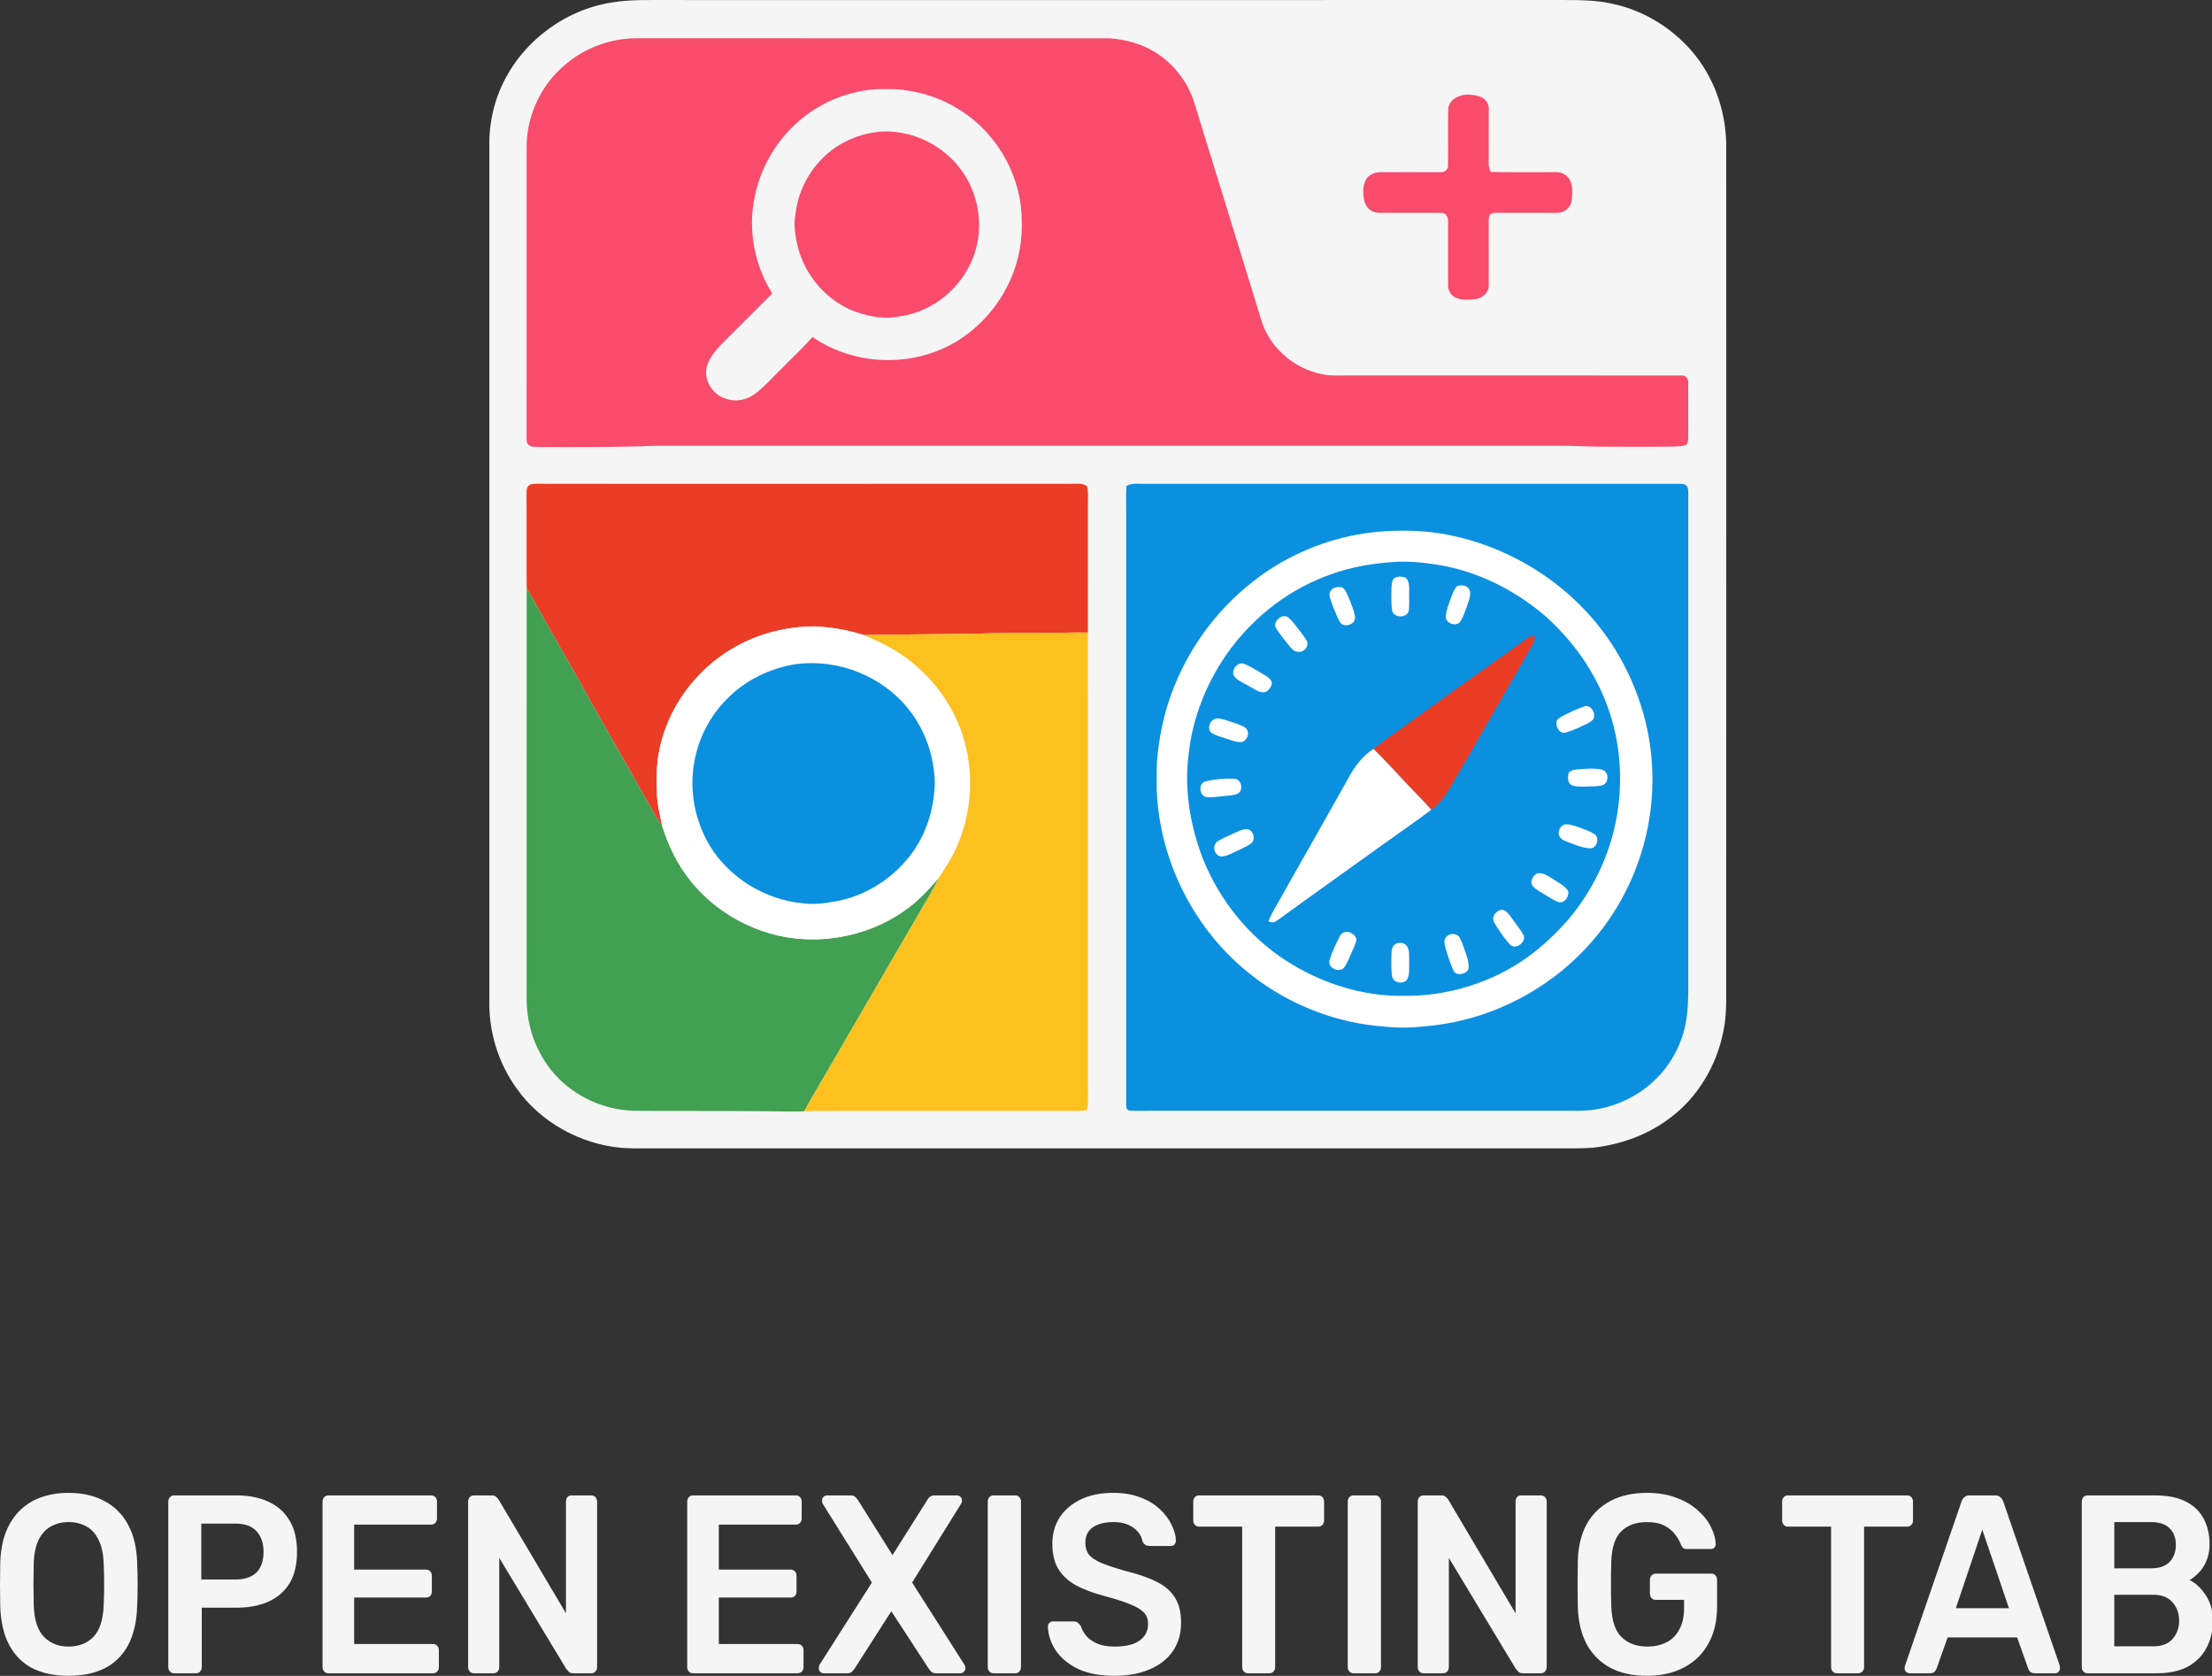 <?xml version="1.0" encoding="UTF-8" standalone="no"?>
<svg
   version="1.1"
   viewBox="0 0 1305.94 989.32"
   width="1305.94pt"
   height="989.32pt"
   id="svg32"
   sodipodi:docname="existing.svg"
   inkscape:version="1.3.2 (091e20e, 2023-11-25)"
   xmlns:inkscape="http://www.inkscape.org/namespaces/inkscape"
   xmlns:sodipodi="http://sodipodi.sourceforge.net/DTD/sodipodi-0.dtd"
   xmlns="http://www.w3.org/2000/svg"
   xmlns:svg="http://www.w3.org/2000/svg">
  <rect x="0" y="0" width="1305.94" height="989.32" fill="#333333" stroke="none"/>
  <defs
     id="defs32" />
  <sodipodi:namedview
     id="namedview32"
     pagecolor="#ffffff"
     bordercolor="#000000"
     borderopacity="0.25"
     inkscape:showpageshadow="2"
     inkscape:pageopacity="0.0"
     inkscape:pagecheckerboard="0"
     inkscape:deskcolor="#d1d1d1"
     inkscape:document-units="pt"
     inkscape:zoom="0.67659198"
     inkscape:cx="857.23747"
     inkscape:cy="1282.9002"
     inkscape:window-width="2560"
     inkscape:window-height="1387"
     inkscape:window-x="3432"
     inkscape:window-y="25"
     inkscape:window-maximized="0"
     inkscape:current-layer="svg32" />
  <path
     d="m 395.935,0.016 c 49,0.02 98,-0.02 147,0.02 126.27,-0.04 252.72,0 379,-0.03 9.7,0.02 20.04,-0.03 29.52,2.11 19.44,3.98 37.05,15.11 49.43,30.55 12.26,15.54 18.52,35.23 18.27,54.96 0.08,166.33 0,332.67 -0.03,499 0.08,7.57 -0.13,15.04 -1.73,22.46 -3.89,19.77 -15.02,38.66 -31.26,50.75 -13.41,10.27 -29.54,15.97 -46.26,17.73 -6.66,0.43 -13.24,0.33 -19.94,0.34 -179,0 -358,0 -537,0.01 -5.35,0.05 -10.7,0.03 -16.04,-0.32 -24.26,-2.2 -47.78,-15.08 -61.87,-35.06 -11.04,-15.24 -16.68,-34.12 -16.1,-52.91 0.02,-167.66 0.01,-335.33 0,-502.99 -0.27,-9.16 1.14,-18.4 3.9,-27.12 9.55,-30.03 37.03,-53.06 68.04,-58 11.89,-2 23.11,-1.41 35.07,-1.5 z"
     fill="#000000"
     id="path2"
     style="fill:#f5f5f5;fill-opacity:1" />
  <path
     d="m 374.905,22.616 c 93.35,0.03 186.72,-0.01 280.08,0.01 9.46,0.64 18.73,3.11 26.85,8.12 10.76,6.63 19,16.99 22.98,28.99 13.33,43.06 26.58,86.11 39.82,129.2 5.14,17.38 21.47,30.42 39.34,32.54 3.96,0.33 7.98,0.1 11.96,0.16 65.35,0.01 131.74,-0.04 196.97,0.03 2.26,-0.21 3.89,1.89 3.77,4.03 0.13,10.32 -0.06,20.66 0.06,30.98 -0.1,1.97 0.26,4.2 -1.05,5.83 -2.32,1.07 -5.2,1.01 -7.71,1.1 -15.34,0.24 -30.69,0.12 -46.04,0.03 -8.33,-0.25 -16.66,-0.53 -25,-0.51 -171,0.01 -342,-0.01 -513,-0.01 -8.98,0.01 -18.02,-0.14 -26.99,0.4 -19.34,0.42 -38.69,0.49 -58.04,0.36 -3.13,-0.33 -6.01,0.69 -7.81,-2.57 -0.37,-2.85 -0.15,-5.81 -0.19,-8.68 0.01,-54.67 0.02,-109.33 0.01,-163.99 -0.53,-18.87 7.73,-37.64 22.11,-49.89 11.52,-10.14 26.53,-15.93 41.88,-16.13 z"
     fill="#ffffff"
     id="path3"
     style="fill:#f94b6c;fill-opacity:1" />
  <path
     d="m 866.965,55.826 c 2.86,0.21 6.17,0.56 8.65,2.11 2.27,1.62 3.45,3.82 3.33,6.65 0.03,10.69 -0.05,21.39 -0.04,32.09 -0.09,1.79 0.56,3.23 1.24,4.83 12.94,0.3 25.89,0.06 38.82,0.12 4,-0.11 7.42,2.61 8.61,6.36 0.98,3.66 0.8,7.7 0.1,11.39 -1,3.95 -4.7,6.4 -8.7,6.26 -12.01,0.02 -24.04,-0.06 -36.05,-0.01 -1.61,-0.05 -2.47,0.39 -3.61,1.48 -0.45,1.4 -0.37,3 -0.41,4.46 0.06,12.35 0.03,24.73 0.02,37.08 0.05,4.24 -4.05,7.55 -8.03,7.95 -3.89,0.35 -9.1,0.82 -12.49,-1.46 -2.51,-1.47 -3.58,-4.68 -3.48,-7.46 -0.01,-12.35 0.04,-24.73 0,-37.08 0.1,-2.46 -1.21,-5.13 -4.01,-4.94 -12.33,-0.13 -24.67,0.06 -37,-0.04 -4.02,-0.13 -7.33,-2.75 -8.3,-6.68 -1.18,-4.34 -1.32,-10.29 1.58,-14.03 1.85,-2.14 4.91,-3.32 7.7,-3.28 12,-0.06 24.02,0.1 36.02,-0.01 2.09,0.25 4.25,-1.94 3.99,-4.02 0.17,-11.27 -0.16,-22.6 0.13,-33.87 1.11,-5.51 6.77,-7.93 11.93,-7.9 z"
     fill="#ffffff"
     id="path4"
     style="fill:#f94b6c;fill-opacity:1" />
  <path
     d="m 516.915,52.666 c 6.58,-0.08 12.76,-0.42 19.21,0.82 19.33,2.91 37.37,13.09 49.57,28.38 10.59,13.11 17.13,29.87 17.5,46.76 0.57,12.27 -1.43,24.61 -6.37,35.88 -7.23,16.69 -20.28,31.17 -36.51,39.51 -25.28,12.99 -57.19,11.08 -80.62,-5.07 -5.99,6.78 -12.69,12.96 -19.01,19.43 -4.73,4.55 -9.13,9.64 -14.31,13.68 -5.1,4 -11.91,5.57 -18.08,3.25 -7.52,-2.43 -12.79,-10.55 -11.12,-18.42 1.56,-6.38 6.53,-11.47 11.03,-15.99 9.21,-9.21 18.46,-18.45 27.69,-27.64 -10.64,-17.07 -14.57,-38.12 -10.19,-57.8 4.13,-19.84 16.05,-37.83 32.77,-49.29 11.38,-7.82 24.68,-12.46 38.44,-13.5 z"
     fill="#000000"
     id="path5"
     style="fill:#f5f5f5;fill-opacity:1" />
  <path
     d="m 520.885,77.626 c 20.21,-0.81 40.16,10.35 50.04,28 6.65,11.86 8.91,26.39 5.65,39.63 -5.01,21.42 -23.61,38.53 -45.45,41.5 -8.85,1.99 -18.02,0.08 -26.42,-2.89 -16.57,-6.15 -29.46,-21.22 -33.74,-38.26 -1.43,-6.35 -2.59,-12.9 -1.29,-19.35 1.38,-12.43 7.17,-24.08 15.99,-32.9 9.35,-9.4 22.05,-14.8 35.22,-15.73 z"
     fill="#ffffff"
     id="path6"
     style="fill:#f94b6c;fill-opacity:1" />
  <path
     d="m 313.305,285.946 c 4.44,-0.74 9.14,-0.21 13.63,-0.33 101.33,-0.01 202.67,0.06 303.99,-0.03 3.28,0.2 8.1,-0.77 10.8,1.4 0.99,3.68 0.49,7.85 0.56,11.64 -0.02,24.93 -0.03,49.87 -0.01,74.8 -9.78,-0.16 -19.56,0.31 -29.34,0.2 -11.69,-0.03 -23.36,-0.03 -35.04,0.43 -22.71,0.31 -45.42,0.46 -68.13,0.81 -9.44,-3.05 -18.93,-4.63 -28.84,-5.08 -17.32,0.03 -34.45,4.55 -49.3,13.54 -21.44,12.83 -37.56,35 -42.37,59.6 -1.79,8.35 -1.73,17.23 -1.39,25.73 0.17,6.39 1.81,12.92 3.16,19.18 -2.75,-3.8 -5.07,-7.85 -7.3,-11.97 -13.32,-23.95 -27.26,-47.56 -40.43,-71.59 -7.36,-12.97 -14.8,-25.91 -22.14,-38.89 -3.32,-6.06 -6.61,-12.12 -10.21,-18.01 -0.16,-18.27 0.06,-36.54 -0.11,-54.8 0.18,-2.64 -0.44,-5.33 2.47,-6.63 z"
     fill="#eb3c25"
     id="path7" />
  <path
     d="m 676.935,285.606 c 105.02,0.04 210.03,0.01 315.04,0.01 3.69,-0.06 4.73,1.48 4.77,4.99 0.02,98.34 0,196.68 0,295.02 -0.11,7.95 -0.59,16.31 -2.85,23.97 -2.61,9.01 -7.23,17.52 -13.52,24.5 -9.61,10.86 -23.18,18.18 -37.42,20.68 -6.02,1.14 -11.94,0.95 -18.02,0.96 -81.67,0.02 -163.33,-0.01 -245,-0.01 -4.28,-0.05 -8.6,0.2 -12.87,-0.12 -1.69,-0.08 -2.26,-1.48 -2.17,-3 -0.01,-116.32 -0.02,-232.65 0,-348.98 0.04,-5.58 -0.23,-11.23 0.15,-16.79 3.3,-1.99 8.15,-1.04 11.89,-1.23 z"
     fill="#0b90e0"
     id="path8" />
  <path
     d="m 811.255,314.146 c 15.05,-1.53 30.51,-1.22 45.35,1.91 30.83,6.4 59.67,22.75 80.89,46.01 16.32,17.85 27.84,39.79 33.81,63.19 6.88,27.52 5.43,56.94 -4.12,83.64 -8.79,25.04 -24.42,47.23 -44.94,64.03 -22.97,18.78 -51.48,30.58 -81.1,32.93 -8.24,0.96 -16.3,1 -24.55,0.09 -26.28,-1.97 -51.76,-11.49 -73.14,-26.85 -35.94,-25.73 -58.76,-68.32 -60.52,-112.47 -0.02,-5.97 -0.14,-11.97 0.17,-17.93 1.09,-11.53 3.16,-23.15 6.75,-34.17 8.5,-26.1 24.4,-49.9 45.41,-67.58 21.36,-18.24 48.07,-29.78 75.99,-32.8 z"
     fill="#ffffff"
     id="path9" />
  <path
     d="m 823.895,331.666 c 8.78,-0.43 17.44,0.47 26.08,1.91 22.56,3.92 43.5,14.38 61.04,28.96 17.05,14.83 30.53,33.54 38.16,54.88 7.44,20.29 9.08,42.67 5.46,63.92 -3.78,22.54 -13.92,43.91 -28.62,61.36 -11.15,12.86 -24.18,23.86 -39.4,31.61 -17.74,8.98 -37.79,13.81 -57.68,13.56 -24.44,0.45 -49.08,-7.49 -69.54,-20.7 -22.26,-14.24 -39.67,-36.12 -49.38,-60.63 -7.2,-18.82 -10.85,-39.89 -8.4,-59.99 2.16,-22.82 11.19,-45.05 24.8,-63.44 14.97,-19.99 35.43,-35.65 59.05,-43.97 12.39,-4.54 25.3,-6.64 38.43,-7.47 z"
     fill="#0b90e0"
     id="path10" />
  <path
     d="m 829.565,340.856 c 3.4,2.28 2.12,8.25 2.4,11.77 -0.07,2.82 0.18,5.81 -0.4,8.57 -1.62,3.82 -8.73,3.51 -9.64,-0.73 -0.6,-3.2 -0.42,-6.59 -0.48,-9.84 0.07,-2.72 -0.12,-5.92 0.93,-8.47 1.53,-2.18 4.94,-1.96 7.19,-1.3 z"
     fill="#ffffff"
     id="path11" />
  <path
     d="m 860.335,345.876 c 2.77,-0.58 5.72,-0.58 7.21,2.25 1.23,2.62 -0.34,6.32 -1.2,8.89 -1.27,3.25 -2.19,6.95 -4.16,9.85 -2.31,3.49 -9.2,1.06 -8.53,-3.25 0.23,-3.77 1.89,-7.57 3.14,-11.11 0.91,-2.2 1.75,-5 3.54,-6.63 z"
     fill="#ffffff"
     id="path12" />
  <path
     d="m 788.255,346.816 c 1.41,-0.33 2.91,-0.32 4.33,-0.02 2.26,1.76 3.29,5.24 4.4,7.8 1.15,3.18 2.82,6.58 3.01,9.97 0.14,2.95 -3.34,4.98 -6.01,4.46 -2.63,-0.16 -3.51,-2.94 -4.5,-4.94 -1.57,-3.83 -3.32,-7.69 -4.39,-11.7 -0.72,-2.57 0.67,-4.79 3.16,-5.57 z"
     fill="#ffffff"
     id="path13" />
  <path
     d="m 310.945,347.376 c 3.6,5.89 6.89,11.95 10.21,18.01 7.34,12.98 14.78,25.92 22.14,38.89 13.17,24.03 27.11,47.64 40.43,71.59 2.23,4.12 4.55,8.17 7.3,11.97 3.67,11.62 8.93,22.58 16.64,32.07 11.77,14.93 28.67,25.84 46.89,31.09 29.53,8.58 63.55,1.26 86.66,-19.09 4.56,-4.03 8.7,-8.73 12.72,-13.31 -2.43,5.77 -5.71,10.79 -8.82,16.2 -17.84,30.53 -35.48,61.17 -53.31,91.7 -5.6,9.88 -11.63,19.53 -17.04,29.52 -7.25,0.32 -14.57,0.05 -21.83,-0.03 -26,-0.22 -52.01,-0.06 -78.01,-0.26 -18.01,-0.31 -35.47,-8.16 -47.49,-21.59 -8.61,-9.81 -14.24,-22.27 -15.88,-35.22 -0.89,-5.8 -0.63,-11.46 -0.63,-17.29 0.02,-78.08 -0.03,-156.18 0.02,-234.25 z"
     fill="#41a051"
     id="path14" />
  <path
     d="m 760.815,364.736 c 2.33,1.94 4.13,4.63 6.01,7 1.58,2.09 3.33,4.16 4.6,6.46 1.74,2.86 -1.32,6.88 -4.5,6.61 -2.9,0.22 -4.44,-2.08 -6.16,-4.01 -2.45,-3.22 -5.15,-6.34 -7.3,-9.78 -2.67,-4.01 3.93,-9.6 7.35,-6.28 z"
     fill="#ffffff"
     id="path15" />
  <path
     d="m 480.925,369.786 c 9.91,0.45 19.4,2.03 28.84,5.08 11.69,4.57 22.63,10.48 31.96,18.97 16.24,14.14 27.49,34.42 30.14,55.85 2.4,16.53 -0.08,33.92 -6.61,49.26 -2.91,7.09 -7.11,13.31 -11.32,19.65 -4.02,4.58 -8.16,9.28 -12.72,13.31 -23.11,20.35 -57.13,27.67 -86.66,19.09 -18.22,-5.25 -35.12,-16.16 -46.89,-31.09 -7.71,-9.49 -12.97,-20.45 -16.64,-32.07 -1.35,-6.26 -2.99,-12.79 -3.16,-19.18 -0.34,-8.5 -0.4,-17.38 1.39,-25.73 4.81,-24.6 20.93,-46.77 42.37,-59.6 14.85,-8.99 31.98,-13.51 49.3,-13.54 z"
     fill="#ffffff"
     id="path16" />
  <path
     d="m 612.935,373.626 c 9.78,0.11 19.56,-0.36 29.34,-0.2 0,89.74 0.04,179.47 0.03,269.2 0.02,4.3 0.3,8.51 -0.58,12.76 -4.26,0.54 -8.51,0.44 -12.79,0.38 -46.33,0 -92.67,0 -139,0.01 -5.06,0.02 -10.11,-0.06 -15.17,0.24 5.41,-9.99 11.44,-19.64 17.04,-29.52 17.83,-30.53 35.47,-61.17 53.31,-91.7 3.11,-5.41 6.39,-10.43 8.82,-16.2 4.21,-6.34 8.41,-12.56 11.32,-19.65 6.53,-15.34 9.01,-32.73 6.61,-49.26 -2.65,-21.43 -13.9,-41.71 -30.14,-55.85 -9.33,-8.49 -20.27,-14.4 -31.96,-18.97 22.71,-0.35 45.42,-0.5 68.13,-0.81 11.68,-0.46 23.35,-0.46 35.04,-0.43 z"
     fill="#fcc01f"
     id="path17" />
  <path
     d="m 906.185,375.316 c -0.07,2.72 -1.11,4.81 -2.46,7.08 -14.17,24.52 -28.15,49.13 -42.41,73.6 -5.01,8.2 -8.28,16.2 -16.27,22.03 -3.89,-4.28 -7.82,-8.5 -11.89,-12.61 -7.48,-7.7 -14.52,-15.84 -22.31,-23.31 4.97,-3.94 10.12,-7.62 15.3,-11.27 23.64,-17.05 47.34,-34.05 71.16,-50.86 3.02,-1.99 4.99,-4.55 8.88,-4.66 z"
     fill="#eb3c25"
     id="path18" />
  <path
     d="m 470.265,392.006 c 24.84,-3.15 50.87,7.15 66.36,26.94 9.84,12.38 15.01,27.94 15.28,43.69 -0.5,15.49 -5.33,30.74 -14.99,42.98 -10.69,13.57 -26.46,23.43 -43.52,26.48 -6.65,1.15 -13.03,2.1 -19.79,1.09 -21.91,-2.09 -42.95,-14.97 -54.47,-33.77 -8.72,-14.52 -12.25,-32.17 -9.35,-48.89 2.33,-14.17 9.1,-27.62 19.28,-37.77 10.81,-11.24 25.84,-18.46 41.2,-20.75 z"
     fill="#0b90e0"
     id="path19" />
  <path
     d="m 734.595,391.886 c 3.87,1.55 7.43,3.97 11.06,6 1.86,1.16 4.59,2.65 5.23,4.9 0.21,2.13 -1.65,4.49 -3.37,5.57 -3.39,1.35 -7.08,-1.8 -10.01,-3.24 -2.8,-1.69 -6.37,-3.08 -8.56,-5.54 -2.83,-3.37 1.6,-9.34 5.65,-7.69 z"
     fill="#ffffff"
     id="path20" />
  <path
     d="m 935.345,417.026 c 3.07,-1.21 6.24,2.59 5.77,5.55 0.2,2.62 -2.51,3.74 -4.42,4.81 -3.92,1.82 -7.9,3.74 -12.05,4.98 -3.45,1.2 -5.98,-2.59 -5.71,-5.66 -0.2,-2.33 2.28,-3.16 3.9,-4.18 4.06,-2.02 8.18,-4.12 12.51,-5.5 z"
     fill="#ffffff"
     id="path21" />
  <path
     d="m 724.255,425.276 c 3.58,1.29 7.62,2.16 10.85,4.2 3.17,2.44 1.56,7.86 -2.21,8.6 -3.02,0.25 -6.33,-1.28 -9.2,-2.15 -2.64,-0.95 -5.58,-1.59 -8.01,-3.02 -2.94,-1.72 -2.03,-6.44 0.61,-8.02 2.48,-1.68 5.39,-0.3 7.96,0.39 z"
     fill="#ffffff"
     id="path22" />
  <path
     d="m 810.845,442.106 c 7.79,7.47 14.83,15.61 22.31,23.31 4.07,4.11 8,8.33 11.89,12.61 -9.11,6.84 -18.54,13.27 -27.78,19.93 -21.01,15.11 -41.95,29.95 -62.85,45.16 -2.34,1.6 -2.9,1.78 -5.59,0.73 2.43,-5.85 5.82,-10.96 8.82,-16.53 12.53,-22.12 25.12,-44.22 37.55,-66.41 3.94,-7.43 8.45,-14.15 15.65,-18.8 z"
     fill="#ffffff"
     id="path23" />
  <path
     d="m 930.365,454.276 c 4.88,-0.41 10.17,-0.92 15.01,-0.05 3.68,0.92 4.51,4.64 2.85,7.67 -1.57,2.29 -4.8,2.09 -7.25,2.29 -4.01,0.01 -8.38,0.57 -12.3,-0.35 -3.36,-0.98 -3.3,-5.12 -2.49,-7.85 1.2,-1.02 2.64,-1.49 4.18,-1.71 z"
     fill="#ffffff"
     id="path24" />
  <path
     d="m 728.845,459.746 c 4.09,0.18 5.56,6.74 1.91,8.72 -2.58,1.27 -5.94,1.16 -8.76,1.55 -3.21,0.29 -6.62,0.85 -9.83,0.46 -4.23,-0.71 -4.83,-8.17 -0.53,-9.16 5.12,-1.34 11.95,-1.96 17.21,-1.57 z"
     fill="#ffffff"
     id="path25" />
  <path
     d="m 923.265,486.806 c 2.86,-0.68 6.18,0.66 8.9,1.56 3.02,1.14 6.34,2.15 9.04,3.96 3.43,2 1.64,8.58 -2.34,8.42 -3.74,0.06 -7.65,-1.66 -11.16,-2.85 -2.16,-0.88 -5.03,-1.68 -6.6,-3.49 -1.85,-2.51 -0.56,-6.31 2.16,-7.6 z"
     fill="#ffffff"
     id="path26" />
  <path
     d="m 735.865,489.486 c 3.94,-0.06 5.64,5.6 3.11,8.15 -2.29,1.81 -5.18,2.99 -7.78,4.27 -3.14,1.34 -6.69,3.67 -10.14,3.69 -4.01,-0.33 -5.64,-6.05 -2.67,-8.53 2.75,-2.04 6.17,-3.29 9.24,-4.78 2.55,-1.09 5.44,-2.77 8.24,-2.8 z"
     fill="#ffffff"
     id="path27" />
  <path
     d="m 907.225,515.716 c 3.54,-1.17 7.21,1.79 10.13,3.47 2.81,1.96 6.61,3.79 8.45,6.75 0.79,3.11 -2.08,7.64 -5.65,6.56 -2.78,-0.92 -5.31,-2.77 -7.85,-4.22 -2.38,-1.52 -5.17,-2.88 -7.14,-4.93 -2.29,-2.37 -0.4,-6.26 2.06,-7.63 z"
     fill="#ffffff"
     id="path28" />
  <path
     d="m 888.635,537.656 c 2.3,1.67 3.9,4.45 5.61,6.68 1.88,2.73 4.27,5.42 5.53,8.5 0.46,4.17 -5.34,8.09 -8.56,4.5 -3.12,-3.54 -6.89,-8.89 -9.18,-13.02 -2.22,-3.59 3,-8.82 6.6,-6.66 z"
     fill="#ffffff"
     id="path29" />
  <path
     d="m 800.835,554.726 c -0.39,2.7 -1.92,5.3 -2.96,7.81 -1.37,2.86 -2.43,6.14 -4.36,8.67 -2.94,3.33 -9.9,0.18 -8.56,-4.43 1.46,-4.81 3.77,-9.59 6.03,-14.08 2.24,-4.57 9.05,-2.56 9.85,2.03 z"
     fill="#ffffff"
     id="path30" />
  <path
     d="m 855.405,551.906 c 2.11,-1.03 5.4,-0.56 6.47,1.79 1.46,2.7 2.33,5.76 3.38,8.64 1.01,3.06 2.37,6.76 1.59,9.98 -1.55,3.07 -7.64,4 -8.91,0.27 -2,-4.52 -3.53,-9.43 -4.84,-14.2 -0.65,-2.84 -0.47,-4.99 2.31,-6.48 z"
     fill="#ffffff"
     id="path31" />
  <path
     d="m 824.435,556.986 c 2.37,-0.85 4.95,-0.45 6.39,1.78 1.5,2.42 1,6.1 1.14,8.85 -0.16,3.16 0.44,7.11 -0.99,10 -1.36,3.79 -8.47,2.85 -9.07,-1.13 -0.73,-4.21 -0.43,-8.65 -0.41,-12.92 0.18,-2.78 0.05,-5.22 2.94,-6.58 z"
     fill="#ffffff"
     id="path32" />
  <path
     style="font-weight:500;font-size:143.946px;font-family:Rubik;-inkscape-font-specification:'Rubik Medium';fill:#f5f5f5;stroke-width:2.72"
     d="m 42.176,949.39 q -12.811,0 -22.024,-4.174 Q 10.94,940.897 5.758,932.117 0.576,923.192 0.144,909.949 -2.0980835e-7,903.759 -2.0980835e-7,897.714 q 0,-6.046 0.144,-12.379 0.432,-13.099 5.758,-21.88 5.326,-8.781 14.539,-13.243 9.356,-4.462 21.736,-4.462 12.379,0 21.736,4.462 9.356,4.462 14.682,13.243 5.326,8.781 5.758,21.88 0.288,6.334 0.288,12.379 0,6.046 -0.288,12.235 -0.432,13.243 -5.614,22.168 -5.182,8.781 -14.539,13.099 -9.213,4.174 -22.024,4.174 z m 0,-16.554 q 9.356,0 15.258,-5.47 5.902,-5.614 6.334,-18.137 0.288,-6.334 0.288,-11.66 0,-5.47 -0.288,-11.66 -0.288,-8.349 -3.167,-13.531 -2.735,-5.326 -7.485,-7.629 -4.75,-2.447 -10.94,-2.447 -6.046,0 -10.796,2.447 -4.75,2.303 -7.629,7.629 -2.735,5.182 -3.023,13.531 -0.144,6.19 -0.144,11.66 0,5.326 0.144,11.66 0.432,12.523 6.334,18.137 5.902,5.47 15.114,5.47 z m 64.776,15.114 q -1.439,0 -2.447,-1.008 -1.008,-1.008 -1.008,-2.447 v -93.709 q 0,-1.583 1.008,-2.591 1.008,-1.008 2.447,-1.008 h 38.578 q 11.228,0 19.577,3.599 8.349,3.455 12.955,10.652 4.606,7.053 4.606,17.705 0,10.796 -4.606,17.849 -4.606,6.909 -12.955,10.364 -8.349,3.455 -19.577,3.455 h -21.448 v 33.683 q 0,1.439 -1.008,2.447 -0.864,1.008 -2.447,1.008 z m 16.842,-53.116 h 21.016 q 8.349,0 12.811,-3.887 4.462,-4.03 4.462,-11.804 0,-7.197 -4.174,-11.516 -4.174,-4.462 -13.099,-4.462 h -21.016 z m 78.019,53.116 q -1.439,0 -2.447,-1.008 -1.008,-1.008 -1.008,-2.447 v -93.709 q 0,-1.583 1.008,-2.591 1.008,-1.008 2.447,-1.008 h 63.336 q 1.583,0 2.591,1.008 1.008,1.008 1.008,2.591 v 9.5 q 0,1.439 -1.008,2.447 -1.008,1.008 -2.591,1.008 h -47.358 v 25.478 h 44.191 q 1.583,0 2.591,1.008 1.008,0.864 1.008,2.447 v 8.925 q 0,1.583 -1.008,2.591 -1.008,0.864 -2.591,0.864 h -44.191 v 26.342 h 48.51 q 1.583,0 2.591,1.008 1.008,1.008 1.008,2.591 v 9.5 q 0,1.439 -1.008,2.447 -1.008,1.008 -2.591,1.008 z m 89.534,0 q -1.439,0 -2.447,-1.008 -1.008,-1.008 -1.008,-2.447 v -93.709 q 0,-1.583 1.008,-2.591 1.008,-1.008 2.447,-1.008 h 11.084 q 2.015,0 2.879,1.008 1.008,0.864 1.296,1.296 l 41.456,64.488 v -63.192 q 0,-1.583 0.864,-2.591 1.008,-1.008 2.591,-1.008 h 12.091 q 1.583,0 2.591,1.008 1.008,1.008 1.008,2.591 v 93.565 q 0,1.583 -1.008,2.591 -1.008,1.008 -2.447,1.008 h -11.228 q -2.015,0 -2.879,-1.008 -0.864,-1.008 -1.296,-1.296 l -41.312,-63.048 v 61.897 q 0,1.439 -1.008,2.447 -1.008,1.008 -2.591,1.008 z m 134.734,0 q -1.439,0 -2.447,-1.008 -1.008,-1.008 -1.008,-2.447 v -93.709 q 0,-1.583 1.008,-2.591 1.008,-1.008 2.447,-1.008 h 63.336 q 1.583,0 2.591,1.008 1.008,1.008 1.008,2.591 v 9.5 q 0,1.439 -1.008,2.447 -1.008,1.008 -2.591,1.008 h -47.358 v 25.478 h 44.191 q 1.583,0 2.591,1.008 1.008,0.864 1.008,2.447 v 8.925 q 0,1.583 -1.008,2.591 -1.008,0.864 -2.591,0.864 h -44.191 v 26.342 h 48.51 q 1.583,0 2.591,1.008 1.008,1.008 1.008,2.591 v 9.5 q 0,1.439 -1.008,2.447 -1.008,1.008 -2.591,1.008 z m 80.466,0 q -1.296,0 -2.159,-0.864 -0.864,-0.864 -0.864,-2.159 0,-0.432 0.144,-0.864 0.144,-0.432 0.288,-0.864 l 32.244,-46.639 -30.229,-44.623 q -0.432,-0.864 -0.432,-1.727 0,-1.296 0.864,-2.159 0.864,-0.864 2.159,-0.864 h 14.682 q 1.727,0 2.735,0.864 1.008,0.864 1.727,1.871 l 21.16,31.092 21.304,-31.092 q 0.576,-1.008 1.583,-1.871 1.152,-0.864 2.879,-0.864 h 13.963 q 1.296,0 2.159,0.864 0.864,0.864 0.864,2.159 0,0.864 -0.576,1.727 l -30.085,44.623 32.244,46.639 q 0.288,0.432 0.432,0.864 0.144,0.432 0.144,0.864 0,1.296 -1.008,2.159 -0.864,0.864 -2.015,0.864 h -15.258 q -1.727,0 -2.735,-0.864 -1.008,-0.864 -1.583,-1.727 l -23.031,-32.532 -22.6,32.532 q -0.576,0.864 -1.583,1.727 -1.008,0.864 -2.879,0.864 z m 104.361,0 q -1.439,0 -2.447,-1.008 -1.008,-1.008 -1.008,-2.447 v -93.853 q 0,-1.439 1.008,-2.447 1.008,-1.008 2.447,-1.008 h 13.531 q 1.583,0 2.447,1.008 1.008,1.008 1.008,2.447 v 93.853 q 0,1.439 -1.008,2.447 -0.864,1.008 -2.447,1.008 z m 74.564,1.439 q -13.387,0 -22.456,-3.887 -8.925,-4.03 -13.675,-10.364 -4.606,-6.478 -4.894,-13.531 0,-1.296 0.864,-2.159 0.864,-0.864 2.159,-0.864 h 12.811 q 1.871,0 2.735,0.864 1.008,0.72 1.727,1.871 0.864,2.735 3.311,5.47 2.447,2.591 6.622,4.318 4.318,1.727 10.796,1.727 10.364,0 15.402,-3.455 5.182,-3.455 5.182,-9.356 0,-4.174 -2.735,-6.622 -2.735,-2.591 -8.493,-4.606 -5.614,-2.159 -14.97,-4.462 -10.796,-2.591 -18.137,-6.19 -7.197,-3.743 -10.94,-9.356 -3.599,-5.614 -3.599,-14.251 0,-8.349 4.462,-14.826 4.606,-6.478 12.955,-10.22 8.493,-3.743 20.152,-3.743 9.356,0 16.554,2.591 7.197,2.447 11.948,6.622 4.75,4.03 7.197,8.781 2.591,4.606 2.735,9.069 0,1.152 -0.864,2.159 -0.72,0.864 -2.159,0.864 h -13.387 q -1.152,0 -2.303,-0.576 -1.152,-0.576 -1.871,-2.159 -0.864,-4.462 -5.614,-7.629 -4.75,-3.167 -12.235,-3.167 -7.773,0 -12.523,2.879 -4.75,2.879 -4.75,8.925 0,4.03 2.303,6.765 2.447,2.591 7.629,4.606 5.326,2.015 13.963,4.318 12.235,2.735 20.008,6.334 7.773,3.599 11.372,9.213 3.599,5.47 3.599,13.963 0,9.5 -5.182,16.266 -5.038,6.622 -14.251,10.22 -9.213,3.599 -21.448,3.599 z m 81.905,-1.439 q -1.439,0 -2.447,-1.008 -1.008,-1.008 -1.008,-2.447 v -79.602 h -26.63 q -1.439,0 -2.447,-1.008 -1.008,-1.008 -1.008,-2.447 v -10.652 q 0,-1.583 1.008,-2.591 1.008,-1.008 2.447,-1.008 h 73.412 q 1.583,0 2.591,1.008 1.008,1.008 1.008,2.591 v 10.652 q 0,1.439 -1.008,2.447 -1.008,1.008 -2.591,1.008 h -26.486 v 79.602 q 0,1.439 -1.008,2.447 -1.008,1.008 -2.591,1.008 z m 64.92,0 q -1.439,0 -2.447,-1.008 -1.008,-1.008 -1.008,-2.447 v -93.853 q 0,-1.439 1.008,-2.447 1.008,-1.008 2.447,-1.008 h 13.531 q 1.583,0 2.447,1.008 1.008,1.008 1.008,2.447 v 93.853 q 0,1.439 -1.008,2.447 -0.864,1.008 -2.447,1.008 z m 43.04,0 q -1.439,0 -2.447,-1.008 -1.008,-1.008 -1.008,-2.447 v -93.709 q 0,-1.583 1.008,-2.591 1.008,-1.008 2.447,-1.008 h 11.084 q 2.015,0 2.879,1.008 1.008,0.864 1.296,1.296 l 41.456,64.488 v -63.192 q 0,-1.583 0.864,-2.591 1.008,-1.008 2.591,-1.008 h 12.091 q 1.583,0 2.591,1.008 1.008,1.008 1.008,2.591 v 93.565 q 0,1.583 -1.008,2.591 -1.008,1.008 -2.447,1.008 h -11.228 q -2.015,0 -2.879,-1.008 -0.864,-1.008 -1.296,-1.296 l -41.312,-63.048 v 61.897 q 0,1.439 -1.008,2.447 -1.008,1.008 -2.591,1.008 z m 137.469,1.439 q -13.243,0 -22.6,-4.606 -9.213,-4.606 -14.395,-13.243 -5.038,-8.781 -5.47,-20.872 -0.144,-6.19 -0.144,-13.243 0,-7.197 0.144,-13.531 0.432,-11.948 5.47,-20.44 5.182,-8.493 14.539,-13.099 9.5,-4.606 22.456,-4.606 10.508,0 18.425,2.879 7.917,2.735 13.099,7.197 5.326,4.318 7.917,9.356 2.735,5.038 2.879,9.356 0.144,1.296 -0.72,2.159 -0.864,0.864 -2.303,0.864 h -14.826 q -1.439,0 -2.159,-0.576 -0.72,-0.576 -1.296,-1.727 -1.151,-3.023 -3.599,-5.902 -2.447,-3.023 -6.622,-5.038 -4.175,-2.015 -10.796,-2.015 -9.788,0 -15.69,5.182 -5.758,5.182 -6.19,17.13 -0.432,12.523 0,25.334 0.432,12.235 6.334,17.561 6.046,5.326 15.834,5.326 6.478,0 11.516,-2.303 5.182,-2.303 8.061,-7.197 3.023,-4.894 3.023,-12.523 v -4.462 h -17.561 q -1.44,0 -2.447,-1.008 -1.008,-1.008 -1.008,-2.591 v -7.629 q 0,-1.583 1.008,-2.591 1.008,-1.008 2.447,-1.008 h 34.403 q 1.583,0 2.447,1.008 1.008,1.008 1.008,2.591 v 15.114 q 0,12.091 -5.326,20.872 -5.182,8.781 -14.97,13.531 -9.644,4.75 -22.887,4.75 z m 116.74,-1.439 q -1.439,0 -2.447,-1.008 -1.008,-1.008 -1.008,-2.447 v -79.602 h -26.63 q -1.44,0 -2.447,-1.008 -1.008,-1.008 -1.008,-2.447 v -10.652 q 0,-1.583 1.008,-2.591 1.008,-1.008 2.447,-1.008 h 73.412 q 1.583,0 2.591,1.008 1.008,1.008 1.008,2.591 v 10.652 q 0,1.439 -1.008,2.447 -1.008,1.008 -2.591,1.008 h -26.486 v 79.602 q 0,1.439 -1.008,2.447 -1.008,1.008 -2.591,1.008 z m 44.767,0 q -1.152,0 -2.159,-0.864 -0.864,-0.864 -0.864,-2.159 0,-0.576 0.288,-1.296 l 34.691,-92.845 q 0.432,-1.439 1.583,-2.447 1.296,-1.152 3.455,-1.152 h 15.69 q 2.159,0 3.311,1.152 1.151,1.008 1.727,2.447 l 34.691,92.845 q 0.144,0.72 0.144,1.296 0,1.296 -0.864,2.159 -0.864,0.864 -2.015,0.864 h -12.523 q -2.015,0 -3.023,-0.864 -0.864,-1.008 -1.152,-1.871 l -6.766,-17.561 h -42.752 l -6.766,17.561 q -0.288,0.864 -1.296,1.871 -0.864,0.864 -2.879,0.864 z m 28.501,-36.85 h 32.676 l -16.41,-44.479 z m 80.898,36.85 q -1.44,0 -2.447,-1.008 -1.008,-1.008 -1.008,-2.447 v -93.709 q 0,-1.583 1.008,-2.591 1.008,-1.008 2.447,-1.008 h 41.744 q 11.66,0 19.001,3.599 7.341,3.455 10.796,9.644 3.599,6.19 3.599,14.395 0,5.47 -2.015,9.644 -1.871,4.03 -4.75,6.622 -2.735,2.591 -5.47,4.03 5.614,2.591 9.932,8.637 4.318,6.046 4.318,14.395 0,8.637 -3.887,15.402 -3.886,6.765 -11.516,10.652 -7.629,3.743 -18.857,3.743 z m 16.554,-15.258 h 24.039 q 7.773,0 11.803,-4.174 4.03,-4.318 4.03,-10.364 0,-6.334 -4.174,-10.508 -4.03,-4.174 -11.66,-4.174 h -24.039 z m 0,-44.191 h 22.599 q 7.629,0 11.372,-3.599 3.887,-3.743 3.887,-9.644 0,-6.046 -3.887,-9.5 -3.743,-3.455 -11.372,-3.455 h -22.599 z"
     id="text32"
     transform="scale(0.96,1.042)"
     aria-label="OPEN EXISTING TAB" />
</svg>
